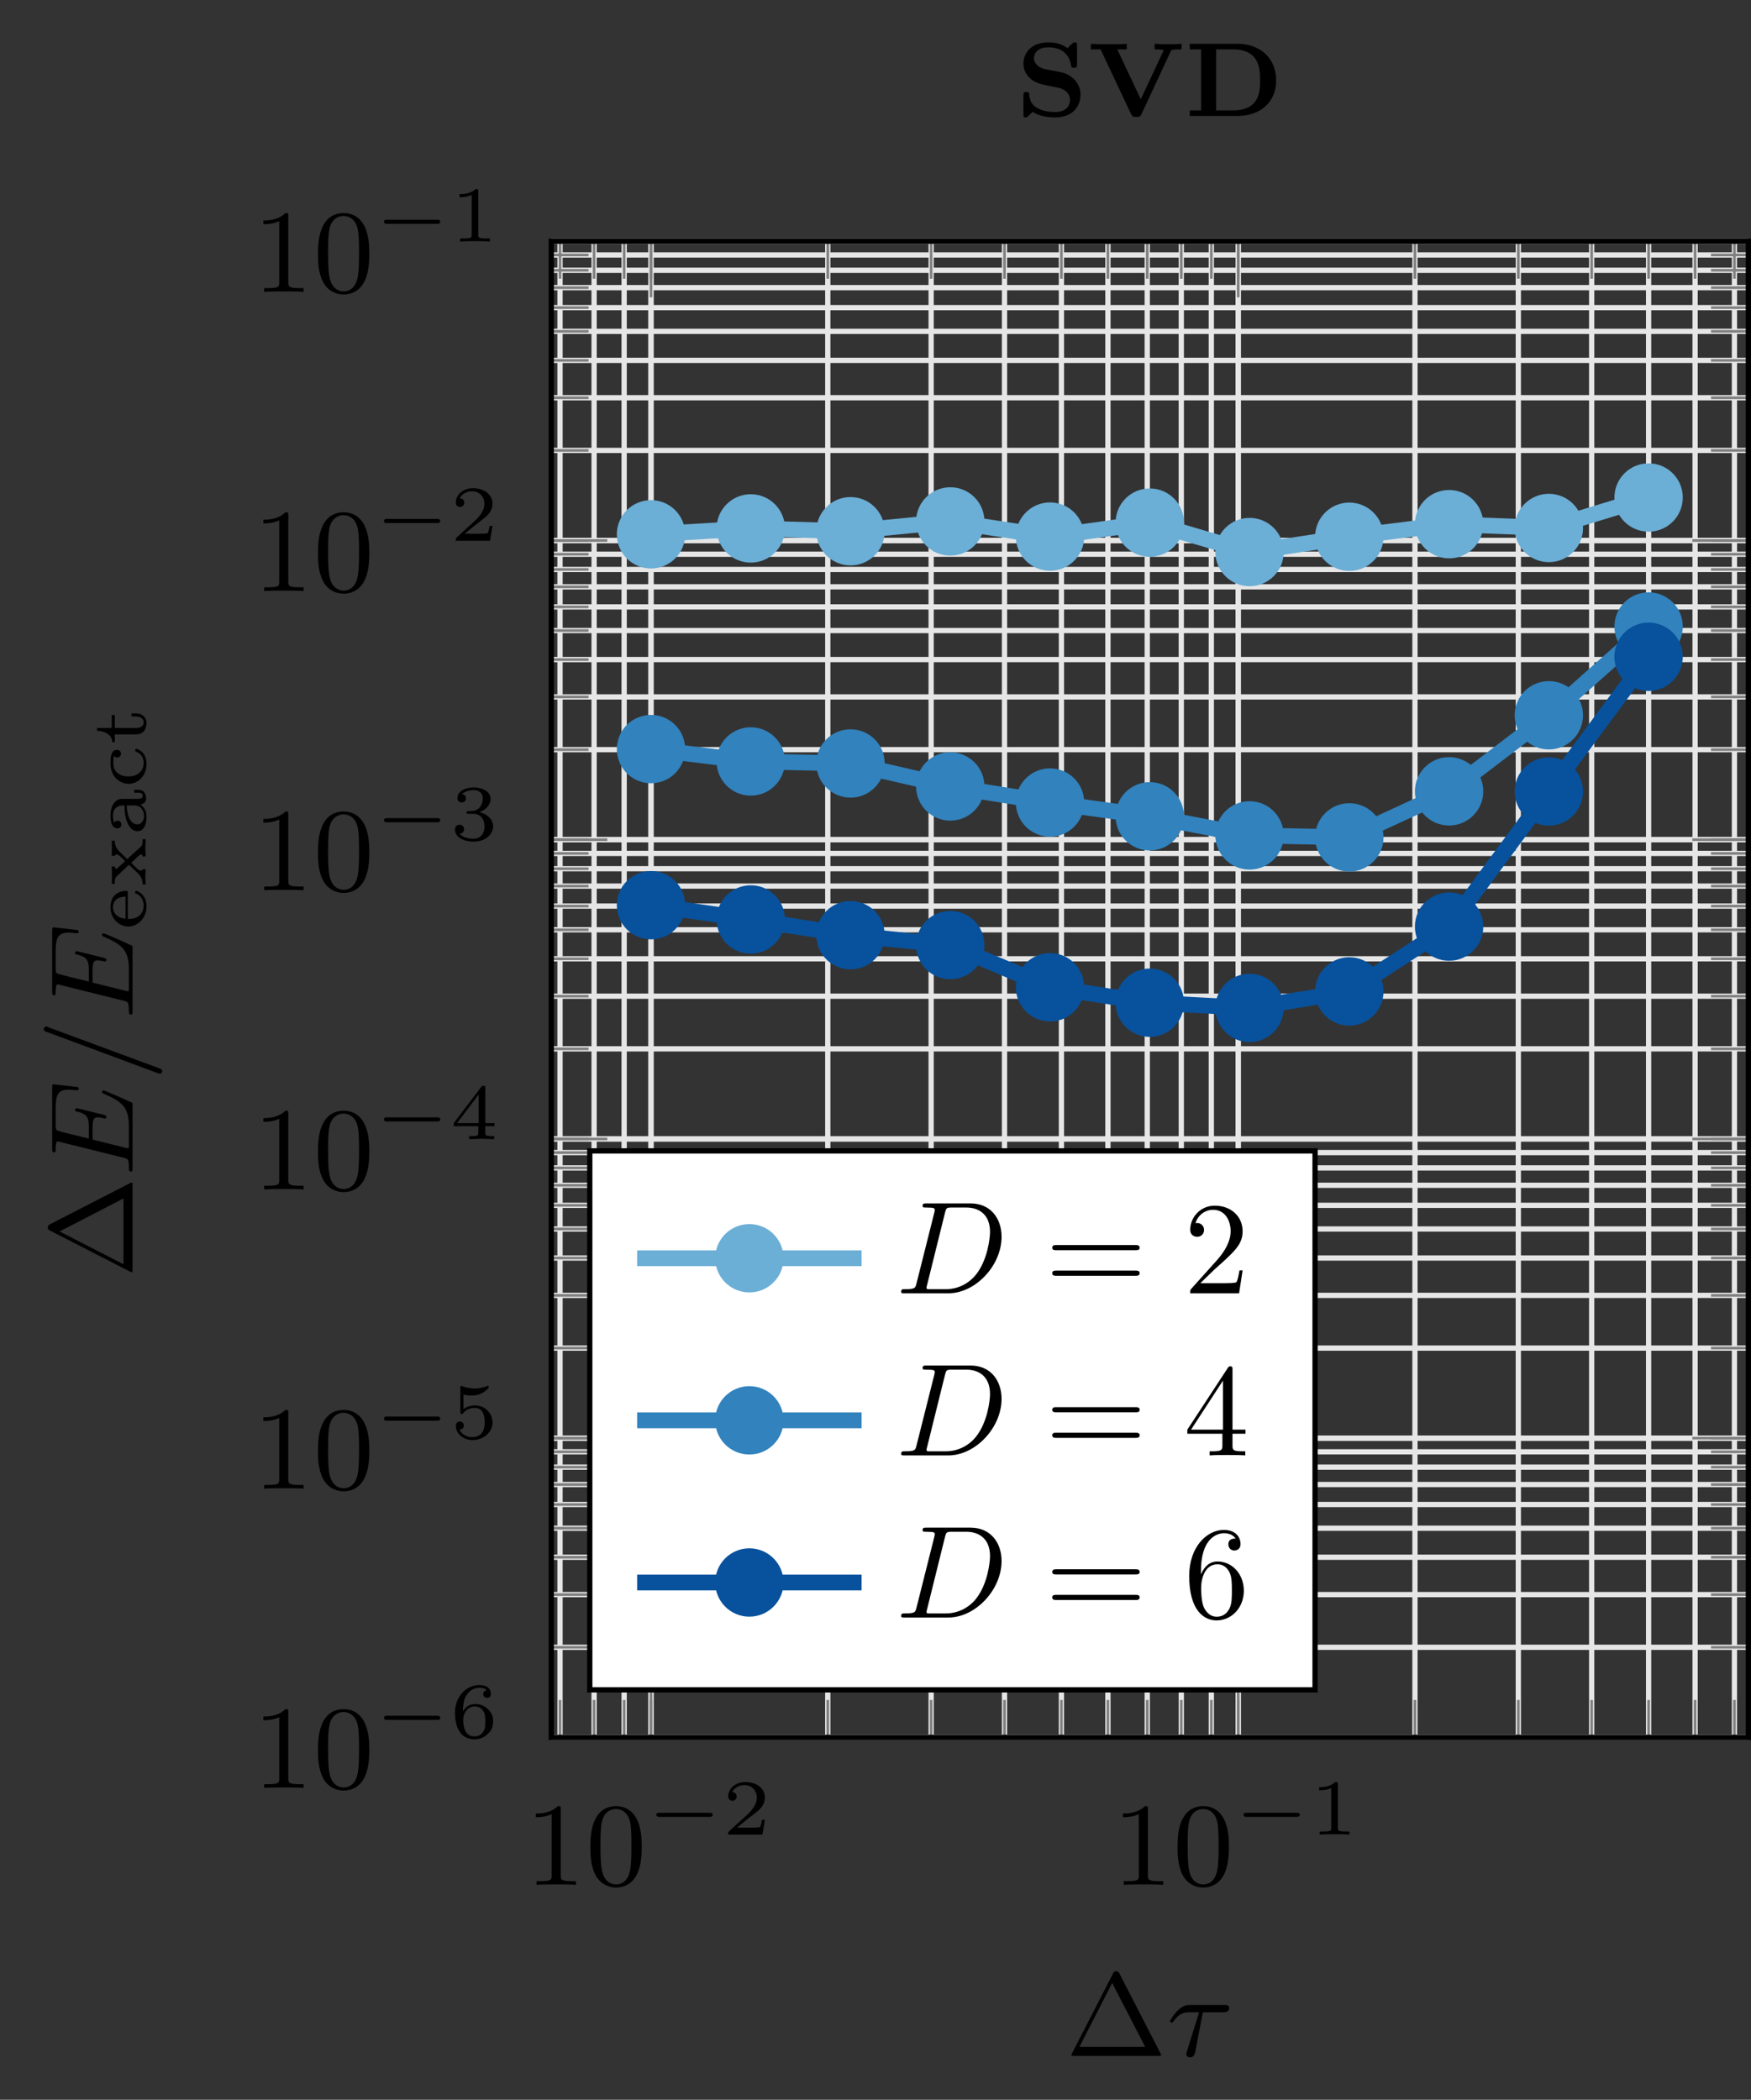 <?xml version="1.0" encoding="UTF-8"?>
<svg xmlns="http://www.w3.org/2000/svg" xmlns:xlink="http://www.w3.org/1999/xlink" width="132.677pt" height="159.142pt" viewBox="0 0 132.677 159.142" version="1.1">
<rect x="0" y="0" width="132.677" height="159.142" fill="#333333" stroke="none"/>
<defs>
<g>
<symbol overflow="visible" id="glyph0-0">
<path style="stroke:none;" d=""/>
</symbol>
<symbol overflow="visible" id="glyph0-1">
<path style="stroke:none;" d="M 2.719 -5.734 C 2.719 -5.953 2.719 -5.969 2.5 -5.969 C 1.938 -5.406 1.109 -5.406 0.828 -5.406 L 0.828 -5.125 C 1 -5.125 1.547 -5.125 2.031 -5.359 L 2.031 -0.719 C 2.031 -0.391 2.016 -0.281 1.172 -0.281 L 0.891 -0.281 L 0.891 0 C 1.203 -0.031 2.016 -0.031 2.375 -0.031 C 2.75 -0.031 3.547 -0.031 3.875 0 L 3.875 -0.281 L 3.594 -0.281 C 2.75 -0.281 2.719 -0.391 2.719 -0.719 Z M 2.719 -5.734 "/>
</symbol>
<symbol overflow="visible" id="glyph0-2">
<path style="stroke:none;" d="M 4.25 -2.875 C 4.25 -3.469 4.219 -4.25 3.906 -4.922 C 3.5 -5.766 2.828 -5.969 2.312 -5.969 C 1.766 -5.969 1.078 -5.766 0.688 -4.891 C 0.406 -4.281 0.359 -3.547 0.359 -2.875 C 0.359 -2.281 0.375 -1.422 0.766 -0.703 C 1.188 0.047 1.891 0.203 2.297 0.203 C 2.875 0.203 3.547 -0.047 3.922 -0.875 C 4.188 -1.484 4.25 -2.156 4.25 -2.875 Z M 2.312 -0.031 C 2.031 -0.031 1.391 -0.156 1.219 -1.172 C 1.125 -1.688 1.125 -2.469 1.125 -2.984 C 1.125 -3.594 1.125 -4.297 1.234 -4.797 C 1.422 -5.594 1.984 -5.75 2.297 -5.75 C 2.641 -5.75 3.203 -5.562 3.375 -4.734 C 3.469 -4.25 3.469 -3.547 3.469 -2.984 C 3.469 -2.422 3.469 -1.672 3.375 -1.141 C 3.188 -0.109 2.531 -0.031 2.312 -0.031 Z M 2.312 -0.031 "/>
</symbol>
<symbol overflow="visible" id="glyph0-3">
<path style="stroke:none;" d="M 4.094 -6.219 C 4.016 -6.375 3.969 -6.422 3.828 -6.422 C 3.703 -6.422 3.656 -6.375 3.594 -6.25 L 0.5 -0.219 C 0.453 -0.141 0.438 -0.094 0.438 -0.078 C 0.438 0 0.5 0 0.641 0 L 7.016 0 C 7.172 0 7.234 0 7.234 -0.078 C 7.234 -0.094 7.234 -0.109 7.188 -0.203 Z M 3.531 -5.531 L 6.031 -0.688 L 1.047 -0.688 Z M 3.531 -5.531 "/>
</symbol>
<symbol overflow="visible" id="glyph1-0">
<path style="stroke:none;" d=""/>
</symbol>
<symbol overflow="visible" id="glyph1-1">
<path style="stroke:none;" d="M 4.766 -1.344 C 4.859 -1.344 5.016 -1.344 5.016 -1.5 C 5.016 -1.656 4.859 -1.656 4.766 -1.656 L 1 -1.656 C 0.891 -1.656 0.75 -1.656 0.75 -1.5 C 0.75 -1.344 0.891 -1.344 1 -1.344 Z M 4.766 -1.344 "/>
</symbol>
<symbol overflow="visible" id="glyph2-0">
<path style="stroke:none;" d=""/>
</symbol>
<symbol overflow="visible" id="glyph2-1">
<path style="stroke:none;" d="M 3.219 -1.125 L 3 -1.125 C 2.984 -1.031 2.922 -0.641 2.844 -0.578 C 2.797 -0.531 2.312 -0.531 2.219 -0.531 L 1.109 -0.531 L 1.875 -1.156 C 2.078 -1.328 2.609 -1.703 2.797 -1.891 C 2.969 -2.062 3.219 -2.375 3.219 -2.797 C 3.219 -3.547 2.547 -3.984 1.734 -3.984 C 0.969 -3.984 0.438 -3.469 0.438 -2.906 C 0.438 -2.609 0.688 -2.562 0.75 -2.562 C 0.906 -2.562 1.078 -2.672 1.078 -2.891 C 1.078 -3.016 1 -3.219 0.734 -3.219 C 0.875 -3.516 1.234 -3.75 1.656 -3.75 C 2.281 -3.75 2.609 -3.281 2.609 -2.797 C 2.609 -2.375 2.328 -1.938 1.922 -1.547 L 0.5 -0.25 C 0.438 -0.188 0.438 -0.188 0.438 0 L 3.031 0 Z M 3.219 -1.125 "/>
</symbol>
<symbol overflow="visible" id="glyph2-2">
<path style="stroke:none;" d="M 2.141 -3.797 C 2.141 -3.984 2.125 -3.984 1.938 -3.984 C 1.547 -3.594 0.938 -3.594 0.719 -3.594 L 0.719 -3.359 C 0.875 -3.359 1.281 -3.359 1.641 -3.531 L 1.641 -0.516 C 1.641 -0.312 1.641 -0.234 1.016 -0.234 L 0.766 -0.234 L 0.766 0 C 1.094 -0.031 1.562 -0.031 1.891 -0.031 C 2.219 -0.031 2.688 -0.031 3.016 0 L 3.016 -0.234 L 2.766 -0.234 C 2.141 -0.234 2.141 -0.312 2.141 -0.516 Z M 2.141 -3.797 "/>
</symbol>
<symbol overflow="visible" id="glyph2-3">
<path style="stroke:none;" d="M 0.969 -1.984 C 0.984 -2.281 1 -2.781 1.203 -3.141 C 1.469 -3.609 1.859 -3.781 2.219 -3.781 C 2.359 -3.781 2.641 -3.766 2.781 -3.594 C 2.562 -3.547 2.516 -3.406 2.516 -3.297 C 2.516 -3.141 2.625 -3.016 2.812 -3.016 C 2.984 -3.016 3.094 -3.125 3.094 -3.312 C 3.094 -3.688 2.828 -3.984 2.219 -3.984 C 1.281 -3.984 0.375 -3.172 0.375 -1.891 C 0.375 -0.438 1.047 0.125 1.844 0.125 C 2.078 0.125 2.484 0.094 2.844 -0.266 C 3.047 -0.453 3.266 -0.688 3.266 -1.219 C 3.266 -1.422 3.25 -1.812 2.891 -2.141 C 2.672 -2.344 2.406 -2.547 1.906 -2.547 C 1.484 -2.547 1.172 -2.328 0.969 -1.984 Z M 1.844 -0.094 C 1 -0.094 1 -1.125 1 -1.359 C 1 -1.859 1.328 -2.359 1.875 -2.359 C 2.188 -2.359 2.359 -2.234 2.5 -2.047 C 2.672 -1.812 2.672 -1.531 2.672 -1.219 C 2.672 -0.812 2.656 -0.609 2.453 -0.359 C 2.312 -0.188 2.125 -0.094 1.844 -0.094 Z M 1.844 -0.094 "/>
</symbol>
<symbol overflow="visible" id="glyph2-4">
<path style="stroke:none;" d="M 1.016 -3.328 C 1.219 -3.266 1.422 -3.25 1.625 -3.25 C 1.766 -3.25 2.094 -3.25 2.469 -3.453 C 2.578 -3.516 2.938 -3.766 2.938 -3.891 C 2.938 -3.969 2.891 -3.984 2.859 -3.984 C 2.844 -3.984 2.844 -3.984 2.766 -3.953 C 2.562 -3.875 2.25 -3.781 1.859 -3.781 C 1.562 -3.781 1.25 -3.844 0.969 -3.938 C 0.922 -3.969 0.891 -3.984 0.875 -3.984 C 0.781 -3.984 0.781 -3.906 0.781 -3.812 L 0.781 -2.016 C 0.781 -1.922 0.781 -1.844 0.891 -1.844 C 0.953 -1.844 0.969 -1.875 1 -1.922 C 1.156 -2.109 1.422 -2.312 1.891 -2.312 C 2.625 -2.312 2.625 -1.422 2.625 -1.234 C 2.625 -1 2.609 -0.656 2.406 -0.406 C 2.219 -0.188 1.938 -0.094 1.688 -0.094 C 1.281 -0.094 0.859 -0.312 0.719 -0.672 C 1.016 -0.672 1.047 -0.906 1.047 -0.969 C 1.047 -1.141 0.922 -1.281 0.734 -1.281 C 0.688 -1.281 0.438 -1.25 0.438 -0.953 C 0.438 -0.406 0.953 0.125 1.703 0.125 C 2.531 0.125 3.219 -0.453 3.219 -1.203 C 3.219 -1.891 2.672 -2.5 1.891 -2.5 C 1.516 -2.5 1.203 -2.375 1.016 -2.219 Z M 1.016 -3.328 "/>
</symbol>
<symbol overflow="visible" id="glyph2-5">
<path style="stroke:none;" d="M 3.375 -0.984 L 3.375 -1.219 L 2.672 -1.219 L 2.672 -3.859 C 2.672 -4 2.672 -4.047 2.531 -4.047 C 2.422 -4.047 2.406 -4.016 2.359 -3.953 L 0.281 -1.219 L 0.281 -0.984 L 2.141 -0.984 L 2.141 -0.5 C 2.141 -0.312 2.141 -0.234 1.641 -0.234 L 1.453 -0.234 L 1.453 0 C 1.578 0 2.141 -0.031 2.406 -0.031 C 2.672 -0.031 3.234 0 3.344 0 L 3.344 -0.234 L 3.172 -0.234 C 2.672 -0.234 2.672 -0.312 2.672 -0.5 L 2.672 -0.984 Z M 2.172 -3.391 L 2.172 -1.219 L 0.531 -1.219 Z M 2.172 -3.391 "/>
</symbol>
<symbol overflow="visible" id="glyph2-6">
<path style="stroke:none;" d="M 1.766 -1.984 C 2.266 -1.984 2.609 -1.641 2.609 -1.031 C 2.609 -0.375 2.219 -0.094 1.781 -0.094 C 1.609 -0.094 1 -0.125 0.734 -0.469 C 0.969 -0.5 1.062 -0.656 1.062 -0.812 C 1.062 -1.016 0.922 -1.156 0.719 -1.156 C 0.562 -1.156 0.375 -1.047 0.375 -0.797 C 0.375 -0.203 1.031 0.125 1.797 0.125 C 2.688 0.125 3.266 -0.438 3.266 -1.031 C 3.266 -1.469 2.938 -1.938 2.219 -2.109 C 2.703 -2.266 3.078 -2.656 3.078 -3.141 C 3.078 -3.625 2.516 -3.984 1.797 -3.984 C 1.094 -3.984 0.562 -3.656 0.562 -3.172 C 0.562 -2.906 0.766 -2.844 0.891 -2.844 C 1.047 -2.844 1.203 -2.938 1.203 -3.156 C 1.203 -3.344 1.078 -3.453 0.906 -3.469 C 1.188 -3.781 1.734 -3.781 1.797 -3.781 C 2.094 -3.781 2.484 -3.641 2.484 -3.141 C 2.484 -2.812 2.297 -2.234 1.688 -2.203 C 1.578 -2.203 1.422 -2.188 1.375 -2.188 C 1.312 -2.172 1.25 -2.172 1.25 -2.078 C 1.25 -1.984 1.312 -1.984 1.406 -1.984 Z M 1.766 -1.984 "/>
</symbol>
<symbol overflow="visible" id="glyph3-0">
<path style="stroke:none;" d=""/>
</symbol>
<symbol overflow="visible" id="glyph3-1">
<path style="stroke:none;" d="M 2.719 -3.312 L 4.266 -3.312 C 4.391 -3.312 4.719 -3.312 4.719 -3.625 C 4.719 -3.859 4.516 -3.859 4.344 -3.859 L 1.766 -3.859 C 1.547 -3.859 1.234 -3.859 0.812 -3.438 C 0.562 -3.203 0.234 -2.703 0.234 -2.641 C 0.234 -2.531 0.344 -2.531 0.375 -2.531 C 0.438 -2.531 0.453 -2.562 0.516 -2.641 C 0.953 -3.312 1.5 -3.312 1.672 -3.312 L 2.438 -3.312 L 1.516 -0.344 C 1.469 -0.203 1.469 -0.188 1.469 -0.141 C 1.469 -0.016 1.547 0.109 1.75 0.109 C 2.016 0.109 2.094 -0.109 2.141 -0.281 Z M 2.719 -3.312 "/>
</symbol>
<symbol overflow="visible" id="glyph4-0">
<path style="stroke:none;" d=""/>
</symbol>
<symbol overflow="visible" id="glyph4-1">
<path style="stroke:none;" d="M -6.219 -4.094 C -6.375 -4.016 -6.422 -3.969 -6.422 -3.828 C -6.422 -3.703 -6.375 -3.656 -6.25 -3.594 L -0.219 -0.5 C -0.141 -0.453 -0.094 -0.438 -0.078 -0.438 C 0 -0.438 0 -0.5 0 -0.641 L 0 -7.016 C 0 -7.172 0 -7.234 -0.078 -7.234 C -0.094 -7.234 -0.109 -7.234 -0.203 -7.188 Z M -5.531 -3.531 L -0.688 -6.031 L -0.688 -1.047 Z M -5.531 -3.531 "/>
</symbol>
<symbol overflow="visible" id="glyph5-0">
<path style="stroke:none;" d=""/>
</symbol>
<symbol overflow="visible" id="glyph5-1">
<path style="stroke:none;" d="M -3.031 -2.812 L -3.031 -3.734 C -3.031 -4.375 -2.922 -4.5 -2.625 -4.5 C -2.562 -4.5 -2.375 -4.469 -2.219 -4.438 C -2.172 -4.422 -2.125 -4.406 -2.094 -4.406 C -2.094 -4.406 -1.984 -4.406 -1.984 -4.531 C -1.984 -4.641 -2.047 -4.641 -2.172 -4.688 L -4.062 -5.156 C -4.188 -5.188 -4.203 -5.188 -4.25 -5.188 C -4.312 -5.188 -4.359 -5.141 -4.359 -5.062 C -4.359 -4.969 -4.312 -4.953 -4.141 -4.922 C -3.422 -4.734 -3.312 -4.453 -3.312 -3.734 L -3.312 -2.891 C -3.859 -3.016 -5.562 -3.438 -5.672 -3.484 C -5.797 -3.547 -5.828 -3.609 -5.828 -3.906 L -5.828 -5.219 C -5.828 -6.344 -5.547 -6.594 -4.828 -6.594 C -4.547 -6.594 -4.281 -6.547 -4.219 -6.547 C -4.141 -6.547 -4.078 -6.594 -4.078 -6.672 C -4.078 -6.781 -4.141 -6.797 -4.312 -6.812 L -5.969 -7 C -6.094 -7 -6.094 -6.906 -6.094 -6.734 L -6.094 -2.109 C -6.094 -1.953 -6.094 -1.844 -5.938 -1.844 C -5.828 -1.844 -5.828 -1.938 -5.828 -2.125 C -5.828 -2.156 -5.828 -2.328 -5.797 -2.469 C -5.781 -2.656 -5.734 -2.672 -5.656 -2.672 C -5.625 -2.672 -5.609 -2.672 -5.453 -2.625 L -0.688 -1.438 C -0.359 -1.359 -0.281 -1.344 -0.281 -0.656 C -0.281 -0.5 -0.281 -0.391 -0.109 -0.391 C 0 -0.391 0 -0.484 0 -0.641 L 0 -5.375 C 0 -5.547 0 -5.562 -0.031 -5.594 C -0.047 -5.609 -0.047 -5.625 -0.172 -5.672 C -0.406 -5.781 -2.109 -6.547 -2.203 -6.547 C -2.266 -6.547 -2.312 -6.5 -2.312 -6.422 C -2.312 -6.344 -2.312 -6.344 -2.094 -6.25 C -0.844 -5.688 -0.281 -5.312 -0.281 -3.828 L -0.281 -2.453 C -0.281 -2.328 -0.281 -2.312 -0.281 -2.281 C -0.297 -2.188 -0.312 -2.156 -0.375 -2.156 C -0.391 -2.156 -0.406 -2.156 -0.578 -2.203 Z M -3.031 -2.812 "/>
</symbol>
<symbol overflow="visible" id="glyph5-2">
<path style="stroke:none;" d="M -6.375 -4.031 C -6.5 -4.094 -6.516 -4.094 -6.531 -4.094 C -6.641 -4.094 -6.734 -4 -6.734 -3.906 C -6.734 -3.781 -6.656 -3.734 -6.641 -3.734 L 1.891 -0.562 C 2.016 -0.516 2.031 -0.516 2.047 -0.516 C 2.156 -0.516 2.25 -0.594 2.25 -0.703 C 2.25 -0.797 2.203 -0.859 2.031 -0.922 Z M -6.375 -4.031 "/>
</symbol>
<symbol overflow="visible" id="glyph6-0">
<path style="stroke:none;" d=""/>
</symbol>
<symbol overflow="visible" id="glyph6-1">
<path style="stroke:none;" d="M -1.359 -2.812 C -1.359 -2.938 -1.359 -2.984 -1.5 -2.984 C -1.953 -2.984 -2.672 -2.734 -2.672 -1.734 C -2.672 -0.891 -2.031 -0.281 -1.312 -0.281 C -0.562 -0.281 0.062 -0.969 0.062 -1.812 C 0.062 -2.688 -0.594 -2.984 -0.719 -2.984 C -0.75 -2.984 -0.812 -2.969 -0.812 -2.875 C -0.812 -2.797 -0.781 -2.781 -0.703 -2.766 C -0.266 -2.578 -0.156 -2.125 -0.156 -1.859 C -0.156 -1.531 -0.297 -1.25 -0.516 -1.078 C -0.797 -0.859 -1.188 -0.859 -1.359 -0.859 Z M -1.531 -0.875 C -2.328 -0.938 -2.484 -1.484 -2.484 -1.734 C -2.484 -2.5 -1.703 -2.547 -1.531 -2.547 Z M -1.531 -0.875 "/>
</symbol>
<symbol overflow="visible" id="glyph6-2">
<path style="stroke:none;" d="M -1.406 -2.125 L -2.016 -2.719 C -2.328 -3.031 -2.344 -3.359 -2.344 -3.516 L -2.578 -3.516 C -2.578 -3.438 -2.562 -3.172 -2.562 -2.984 C -2.562 -2.766 -2.578 -2.406 -2.578 -2.375 L -2.344 -2.375 C -2.328 -2.438 -2.281 -2.484 -2.219 -2.484 C -2.109 -2.484 -2.062 -2.438 -1.859 -2.266 L -1.562 -1.969 L -2.125 -1.453 C -2.172 -1.406 -2.188 -1.391 -2.219 -1.391 C -2.312 -1.391 -2.344 -1.484 -2.344 -1.562 L -2.578 -1.562 C -2.562 -1.406 -2.562 -1 -2.562 -0.859 C -2.562 -0.734 -2.562 -0.375 -2.578 -0.25 L -2.344 -0.25 C -2.344 -0.594 -2.328 -0.703 -2.172 -0.844 L -1.328 -1.641 C -1.281 -1.672 -1.281 -1.688 -1.266 -1.688 C -1.25 -1.688 -0.688 -1.141 -0.625 -1.078 C -0.469 -0.922 -0.234 -0.703 -0.234 -0.203 L 0 -0.203 C 0 -0.281 -0.031 -0.547 -0.031 -0.734 C -0.031 -0.828 -0.016 -1.234 0 -1.359 L -0.234 -1.359 C -0.234 -1.281 -0.281 -1.25 -0.359 -1.25 C -0.469 -1.25 -0.547 -1.312 -0.578 -1.344 C -0.766 -1.5 -0.938 -1.672 -1.094 -1.844 L -0.531 -2.375 C -0.391 -2.484 -0.391 -2.484 -0.359 -2.484 C -0.297 -2.484 -0.234 -2.438 -0.234 -2.328 L 0 -2.328 C -0.016 -2.531 -0.031 -2.984 -0.031 -3.031 C -0.031 -3.25 0 -3.562 0 -3.641 L -0.234 -3.641 C -0.234 -3.344 -0.234 -3.188 -0.406 -3.031 Z M -1.406 -2.125 "/>
</symbol>
<symbol overflow="visible" id="glyph6-3">
<path style="stroke:none;" d="M -1.781 -2.844 C -2.344 -2.844 -2.672 -2.281 -2.672 -1.609 C -2.672 -1.312 -2.641 -0.609 -2.141 -0.609 C -1.969 -0.609 -1.844 -0.719 -1.844 -0.906 C -1.844 -1.078 -1.969 -1.188 -2.125 -1.188 C -2.234 -1.188 -2.344 -1.141 -2.391 -1.031 C -2.484 -1.234 -2.484 -1.531 -2.484 -1.594 C -2.484 -2.016 -2.219 -2.344 -1.766 -2.344 L -1.609 -2.344 C -1.609 -2.078 -1.594 -1.594 -1.438 -1.156 C -1.297 -0.766 -1.031 -0.391 -0.625 -0.391 C -0.094 -0.391 0.062 -1.016 0.062 -1.484 C 0.062 -1.984 -0.188 -2.281 -0.422 -2.422 C -0.109 -2.453 0.031 -2.656 0.031 -2.859 C 0.031 -2.891 0.031 -3.531 -0.531 -3.531 L -0.875 -3.531 L -0.875 -3.312 L -0.547 -3.312 C -0.484 -3.312 -0.219 -3.312 -0.219 -3.078 C -0.219 -2.844 -0.484 -2.844 -0.547 -2.844 Z M -0.844 -2.344 C -0.234 -2.344 -0.125 -1.734 -0.125 -1.531 C -0.125 -1.219 -0.328 -0.906 -0.625 -0.906 C -0.969 -0.906 -1.406 -1.234 -1.438 -2.344 Z M -0.844 -2.344 "/>
</symbol>
<symbol overflow="visible" id="glyph6-4">
<path style="stroke:none;" d="M -2.406 -2.453 C -2.375 -2.391 -2.297 -2.328 -2.172 -2.328 C -2.016 -2.328 -1.875 -2.438 -1.875 -2.609 C -1.875 -2.797 -2.016 -2.906 -2.172 -2.906 C -2.656 -2.906 -2.672 -2.281 -2.672 -1.891 C -2.672 -0.797 -1.875 -0.328 -1.297 -0.328 C -0.547 -0.328 0.062 -0.984 0.062 -1.828 C 0.062 -2.781 -0.656 -2.984 -0.719 -2.984 C -0.797 -2.984 -0.797 -2.891 -0.797 -2.875 C -0.797 -2.797 -0.766 -2.781 -0.719 -2.766 C -0.625 -2.719 -0.453 -2.656 -0.312 -2.453 C -0.219 -2.328 -0.156 -2.125 -0.156 -1.891 C -0.156 -1.438 -0.484 -0.891 -1.297 -0.891 C -1.562 -0.891 -1.891 -0.938 -2.141 -1.156 C -2.453 -1.422 -2.453 -1.734 -2.453 -1.922 C -2.453 -2.094 -2.453 -2.297 -2.406 -2.453 Z M -2.406 -2.453 "/>
</symbol>
<symbol overflow="visible" id="glyph6-5">
<path style="stroke:none;" d="M -2.344 -1.297 L -2.344 -2.281 L -2.578 -2.281 L -2.578 -1.297 L -3.688 -1.297 L -3.688 -1.078 C -3.141 -1.078 -2.562 -0.812 -2.531 -0.219 L -2.344 -0.219 L -2.344 -0.812 L -0.75 -0.812 C -0.125 -0.812 0.062 -1.281 0.062 -1.688 C 0.062 -2.094 -0.266 -2.406 -0.75 -2.406 L -1.078 -2.406 L -1.078 -2.172 L -0.766 -2.172 C -0.344 -2.172 -0.156 -1.953 -0.156 -1.734 C -0.156 -1.297 -0.641 -1.297 -0.75 -1.297 Z M -2.344 -1.297 "/>
</symbol>
<symbol overflow="visible" id="glyph7-0">
<path style="stroke:none;" d=""/>
</symbol>
<symbol overflow="visible" id="glyph7-1">
<path style="stroke:none;" d="M 2.188 -3.547 C 1.625 -3.672 1.344 -4.031 1.344 -4.375 C 1.344 -4.719 1.594 -5.203 2.453 -5.203 C 2.625 -5.203 3.156 -5.188 3.578 -4.875 C 4.031 -4.531 4.125 -4.031 4.156 -3.844 C 4.172 -3.688 4.188 -3.656 4.375 -3.656 C 4.594 -3.656 4.609 -3.703 4.609 -3.891 L 4.609 -5.328 C 4.609 -5.484 4.609 -5.578 4.438 -5.578 C 4.328 -5.578 4.328 -5.562 4.141 -5.391 L 3.891 -5.141 C 3.531 -5.406 3.078 -5.578 2.453 -5.578 C 1.094 -5.578 0.547 -4.734 0.547 -3.969 C 0.547 -3.625 0.656 -3.297 0.922 -2.984 C 1.344 -2.516 1.844 -2.422 2.188 -2.344 L 3.172 -2.141 C 3.859 -2 4.078 -1.562 4.078 -1.219 C 4.078 -0.969 3.953 -0.297 2.938 -0.297 C 2.562 -0.297 1.969 -0.359 1.531 -0.641 C 1.031 -0.953 1 -1.438 0.984 -1.688 C 0.984 -1.812 0.859 -1.812 0.766 -1.812 C 0.547 -1.812 0.547 -1.75 0.547 -1.562 L 0.547 -0.141 C 0.547 0.016 0.547 0.109 0.719 0.109 C 0.812 0.109 0.828 0.109 1 -0.078 L 1.25 -0.312 C 1.797 0.062 2.531 0.109 2.953 0.109 C 4.375 0.109 4.875 -0.828 4.875 -1.609 C 4.875 -2.484 4.203 -3.141 3.406 -3.312 Z M 2.188 -3.547 "/>
</symbol>
<symbol overflow="visible" id="glyph7-2">
<path style="stroke:none;" d="M 6.281 -4.891 C 6.328 -5 6.359 -5.047 6.938 -5.047 L 7.109 -5.047 L 7.109 -5.469 C 6.797 -5.438 6.359 -5.438 6.141 -5.438 C 5.703 -5.438 5.688 -5.438 5.062 -5.469 L 5.062 -5.047 C 5.266 -5.047 5.531 -5.047 5.75 -4.984 C 5.75 -4.969 5.703 -4.891 5.703 -4.875 L 4.016 -1.266 L 2.234 -5.047 L 2.953 -5.047 L 2.953 -5.469 C 2.656 -5.438 1.875 -5.438 1.547 -5.438 C 0.938 -5.438 0.828 -5.438 0.234 -5.469 L 0.234 -5.047 L 0.969 -5.047 L 3.281 -0.141 C 3.375 0.078 3.5 0.078 3.672 0.078 C 3.844 0.078 3.953 0.078 4.062 -0.125 Z M 6.281 -4.891 "/>
</symbol>
<symbol overflow="visible" id="glyph7-3">
<path style="stroke:none;" d="M 1.234 -5.047 L 1.234 -0.422 L 0.375 -0.422 L 0.375 0 L 4 0 C 5.688 0 6.922 -1.016 6.922 -2.688 C 6.922 -4.422 5.672 -5.469 3.984 -5.469 L 0.375 -5.469 L 0.375 -5.047 Z M 2.375 -0.422 L 2.375 -5.047 L 3.656 -5.047 C 5.703 -5.047 5.703 -3.469 5.703 -2.703 C 5.703 -1.922 5.703 -0.422 3.656 -0.422 Z M 2.375 -0.422 "/>
</symbol>
<symbol overflow="visible" id="glyph8-0">
<path style="stroke:none;" d=""/>
</symbol>
<symbol overflow="visible" id="glyph8-1">
<path style="stroke:none;" d="M 1.578 -0.781 C 1.484 -0.391 1.469 -0.312 0.672 -0.312 C 0.516 -0.312 0.406 -0.312 0.406 -0.125 C 0.406 0 0.484 0 0.672 0 L 3.984 0 C 6.047 0 8.016 -2.109 8.016 -4.281 C 8.016 -5.688 7.172 -6.812 5.672 -6.812 L 2.328 -6.812 C 2.141 -6.812 2.031 -6.812 2.031 -6.625 C 2.031 -6.5 2.109 -6.5 2.312 -6.5 C 2.438 -6.5 2.625 -6.484 2.734 -6.484 C 2.906 -6.453 2.953 -6.438 2.953 -6.312 C 2.953 -6.281 2.953 -6.25 2.922 -6.125 Z M 3.734 -6.125 C 3.828 -6.469 3.844 -6.5 4.281 -6.5 L 5.344 -6.5 C 6.312 -6.5 7.141 -5.969 7.141 -4.656 C 7.141 -4.172 6.953 -2.531 6.094 -1.438 C 5.812 -1.062 5.031 -0.312 3.797 -0.312 L 2.672 -0.312 C 2.531 -0.312 2.516 -0.312 2.453 -0.312 C 2.359 -0.328 2.328 -0.344 2.328 -0.422 C 2.328 -0.453 2.328 -0.469 2.375 -0.641 Z M 3.734 -6.125 "/>
</symbol>
<symbol overflow="visible" id="glyph9-0">
<path style="stroke:none;" d=""/>
</symbol>
<symbol overflow="visible" id="glyph9-1">
<path style="stroke:none;" d="M 6.844 -3.266 C 7 -3.266 7.188 -3.266 7.188 -3.453 C 7.188 -3.656 7 -3.656 6.859 -3.656 L 0.891 -3.656 C 0.75 -3.656 0.562 -3.656 0.562 -3.453 C 0.562 -3.266 0.75 -3.266 0.891 -3.266 Z M 6.859 -1.328 C 7 -1.328 7.188 -1.328 7.188 -1.531 C 7.188 -1.719 7 -1.719 6.844 -1.719 L 0.891 -1.719 C 0.75 -1.719 0.562 -1.719 0.562 -1.531 C 0.562 -1.328 0.75 -1.328 0.891 -1.328 Z M 6.859 -1.328 "/>
</symbol>
<symbol overflow="visible" id="glyph9-2">
<path style="stroke:none;" d="M 1.266 -0.766 L 2.328 -1.797 C 3.875 -3.172 4.469 -3.703 4.469 -4.703 C 4.469 -5.844 3.578 -6.641 2.359 -6.641 C 1.234 -6.641 0.5 -5.719 0.5 -4.828 C 0.5 -4.281 1 -4.281 1.031 -4.281 C 1.203 -4.281 1.547 -4.391 1.547 -4.812 C 1.547 -5.062 1.359 -5.328 1.016 -5.328 C 0.938 -5.328 0.922 -5.328 0.891 -5.312 C 1.109 -5.969 1.656 -6.328 2.234 -6.328 C 3.141 -6.328 3.562 -5.516 3.562 -4.703 C 3.562 -3.906 3.078 -3.125 2.516 -2.5 L 0.609 -0.375 C 0.5 -0.266 0.5 -0.234 0.5 0 L 4.203 0 L 4.469 -1.734 L 4.234 -1.734 C 4.172 -1.438 4.109 -1 4 -0.844 C 3.938 -0.766 3.281 -0.766 3.062 -0.766 Z M 1.266 -0.766 "/>
</symbol>
<symbol overflow="visible" id="glyph9-3">
<path style="stroke:none;" d="M 2.938 -1.641 L 2.938 -0.781 C 2.938 -0.422 2.906 -0.312 2.172 -0.312 L 1.969 -0.312 L 1.969 0 C 2.375 -0.031 2.891 -0.031 3.312 -0.031 C 3.734 -0.031 4.25 -0.031 4.672 0 L 4.672 -0.312 L 4.453 -0.312 C 3.719 -0.312 3.703 -0.422 3.703 -0.781 L 3.703 -1.641 L 4.688 -1.641 L 4.688 -1.953 L 3.703 -1.953 L 3.703 -6.484 C 3.703 -6.688 3.703 -6.75 3.531 -6.75 C 3.453 -6.75 3.422 -6.75 3.344 -6.625 L 0.281 -1.953 L 0.281 -1.641 Z M 2.984 -1.953 L 0.562 -1.953 L 2.984 -5.672 Z M 2.984 -1.953 "/>
</symbol>
<symbol overflow="visible" id="glyph9-4">
<path style="stroke:none;" d="M 1.312 -3.266 L 1.312 -3.516 C 1.312 -6.031 2.547 -6.391 3.062 -6.391 C 3.297 -6.391 3.719 -6.328 3.938 -5.984 C 3.781 -5.984 3.391 -5.984 3.391 -5.547 C 3.391 -5.234 3.625 -5.078 3.844 -5.078 C 4 -5.078 4.312 -5.172 4.312 -5.562 C 4.312 -6.156 3.875 -6.641 3.047 -6.641 C 1.766 -6.641 0.422 -5.359 0.422 -3.156 C 0.422 -0.484 1.578 0.219 2.5 0.219 C 3.609 0.219 4.562 -0.719 4.562 -2.031 C 4.562 -3.297 3.672 -4.25 2.562 -4.25 C 1.891 -4.25 1.516 -3.75 1.312 -3.266 Z M 2.5 -0.062 C 1.875 -0.062 1.578 -0.656 1.516 -0.812 C 1.328 -1.281 1.328 -2.078 1.328 -2.25 C 1.328 -3.031 1.656 -4.031 2.547 -4.031 C 2.719 -4.031 3.172 -4.031 3.484 -3.406 C 3.656 -3.047 3.656 -2.531 3.656 -2.047 C 3.656 -1.562 3.656 -1.062 3.484 -0.703 C 3.188 -0.109 2.734 -0.062 2.5 -0.062 Z M 2.5 -0.062 "/>
</symbol>
</g>
<clipPath id="clip1">
  <path d="M 41 19 L 132.676 19 L 132.676 132 L 41 132 Z M 41 19 "/>
</clipPath>
<clipPath id="clip2">
  <path d="M 41 18 L 132.676 18 L 132.676 132 L 41 132 Z M 41 18 "/>
</clipPath>
<clipPath id="clip3">
  <path d="M 41 19 L 132.676 19 L 132.676 132 L 41 132 Z M 41 19 "/>
</clipPath>
<clipPath id="clip4">
  <path d="M 41 18 L 132.676 18 L 132.676 132 L 41 132 Z M 41 18 "/>
</clipPath>
<clipPath id="clip5">
  <path d="M 41.77 20 L 132.477 20 L 132.477 59 L 41.77 59 Z M 41.77 20 "/>
</clipPath>
<clipPath id="clip6">
  <path d="M 41.77 30 L 132.477 30 L 132.477 81 L 41.77 81 Z M 41.77 30 "/>
</clipPath>
<clipPath id="clip7">
  <path d="M 41.77 32 L 132.477 32 L 132.477 94 L 41.77 94 Z M 41.77 32 "/>
</clipPath>
<clipPath id="clip8">
  <path d="M 106 18 L 132.676 18 L 132.676 57 L 106 57 Z M 106 18 "/>
</clipPath>
<clipPath id="clip9">
  <path d="M 98 21 L 132.676 21 L 132.676 59 L 98 59 Z M 98 21 "/>
</clipPath>
<clipPath id="clip10">
  <path d="M 106 28 L 132.676 28 L 132.676 67 L 106 67 Z M 106 28 "/>
</clipPath>
<clipPath id="clip11">
  <path d="M 98 35 L 132.676 35 L 132.676 74 L 98 74 Z M 98 35 "/>
</clipPath>
<clipPath id="clip12">
  <path d="M 106 30 L 132.676 30 L 132.676 69 L 106 69 Z M 106 30 "/>
</clipPath>
<clipPath id="clip13">
  <path d="M 98 41 L 132.676 41 L 132.676 79 L 98 79 Z M 98 41 "/>
</clipPath>
</defs>
<g id="surface1">
<path style="fill:none;stroke-width:0.399;stroke-linecap:butt;stroke-linejoin:miter;stroke:rgb(89.999%,89.999%,89.999%);stroke-opacity:1;stroke-miterlimit:10;" d="M -95.878 -136.067 L -95.878 -22.676 M -93.296 -136.067 L -93.296 -22.676 M -91.019 -136.067 L -91.019 -22.676 M -88.984 -136.067 L -88.984 -22.676 M -75.589 -136.067 L -75.589 -22.676 M -67.757 -136.067 L -67.757 -22.676 M -62.199 -136.067 L -62.199 -22.676 M -57.886 -136.067 L -57.886 -22.676 M -54.363 -136.067 L -54.363 -22.676 M -51.382 -136.067 L -51.382 -22.676 M -48.804 -136.067 L -48.804 -22.676 M -46.527 -136.067 L -46.527 -22.676 M -44.492 -136.067 L -44.492 -22.676 M -31.097 -136.067 L -31.097 -22.676 M -23.265 -136.067 L -23.265 -22.676 M -17.707 -136.067 L -17.707 -22.676 M -13.394 -136.067 L -13.394 -22.676 M -9.871 -136.067 L -9.871 -22.676 M -6.89 -136.067 L -6.89 -22.676 " transform="matrix(1,0,0,-1,138.312,-4.391)"/>
<path style="fill:none;stroke-width:0.399;stroke-linecap:butt;stroke-linejoin:miter;stroke:rgb(89.999%,89.999%,89.999%);stroke-opacity:1;stroke-miterlimit:10;" d="M -88.984 -136.067 L -88.984 -22.676 M -44.492 -136.067 L -44.492 -22.676 " transform="matrix(1,0,0,-1,138.312,-4.391)"/>
<g clip-path="url(#clip1)" clip-rule="nonzero">
<path style="fill:none;stroke-width:0.399;stroke-linecap:butt;stroke-linejoin:miter;stroke:rgb(89.999%,89.999%,89.999%);stroke-opacity:1;stroke-miterlimit:10;" d="M -96.542 -136.067 L -5.835 -136.067 M -96.542 -129.239 L -5.835 -129.239 M -96.542 -125.246 L -5.835 -125.246 M -96.542 -122.414 L -5.835 -122.414 M -96.542 -120.215 L -5.835 -120.215 M -96.542 -118.418 L -5.835 -118.418 M -96.542 -116.903 L -5.835 -116.903 M -96.542 -115.586 L -5.835 -115.586 M -96.542 -114.426 L -5.835 -114.426 M -96.542 -113.387 L -5.835 -113.387 M -96.542 -106.563 L -5.835 -106.563 M -96.542 -102.567 L -5.835 -102.567 M -96.542 -99.735 L -5.835 -99.735 M -96.542 -97.536 L -5.835 -97.536 M -96.542 -95.743 L -5.835 -95.743 M -96.542 -94.223 L -5.835 -94.223 M -96.542 -92.907 L -5.835 -92.907 M -96.542 -91.746 L -5.835 -91.746 M -96.542 -90.711 L -5.835 -90.711 M -96.542 -83.883 L -5.835 -83.883 M -96.542 -79.891 L -5.835 -79.891 M -96.542 -77.059 L -5.835 -77.059 M -96.542 -74.86 L -5.835 -74.86 M -96.542 -73.063 L -5.835 -73.063 M -96.542 -71.547 L -5.835 -71.547 M -96.542 -70.231 L -5.835 -70.231 M -96.542 -69.071 L -5.835 -69.071 M -96.542 -68.032 L -5.835 -68.032 M -96.542 -61.207 L -5.835 -61.207 M -96.542 -57.211 L -5.835 -57.211 M -96.542 -54.379 L -5.835 -54.379 M -96.542 -52.18 L -5.835 -52.18 M -96.542 -50.387 L -5.835 -50.387 M -96.542 -48.868 L -5.835 -48.868 M -96.542 -47.551 L -5.835 -47.551 M -96.542 -46.395 L -5.835 -46.395 M -96.542 -45.356 L -5.835 -45.356 M -96.542 -38.528 L -5.835 -38.528 M -96.542 -34.536 L -5.835 -34.536 M -96.542 -31.703 L -5.835 -31.703 M -96.542 -29.504 L -5.835 -29.504 M -96.542 -27.707 L -5.835 -27.707 M -96.542 -26.192 L -5.835 -26.192 M -96.542 -24.875 L -5.835 -24.875 M -96.542 -23.715 L -5.835 -23.715 " transform="matrix(1,0,0,-1,138.312,-4.391)"/>
</g>
<g clip-path="url(#clip2)" clip-rule="nonzero">
<path style="fill:none;stroke-width:0.399;stroke-linecap:butt;stroke-linejoin:miter;stroke:rgb(89.999%,89.999%,89.999%);stroke-opacity:1;stroke-miterlimit:10;" d="M -96.542 -136.067 L -5.835 -136.067 M -96.542 -113.387 L -5.835 -113.387 M -96.542 -90.711 L -5.835 -90.711 M -96.542 -68.032 L -5.835 -68.032 M -96.542 -45.356 L -5.835 -45.356 M -96.542 -22.676 L -5.835 -22.676 " transform="matrix(1,0,0,-1,138.312,-4.391)"/>
</g>
<path style="fill:none;stroke-width:0.199;stroke-linecap:butt;stroke-linejoin:miter;stroke:rgb(50%,50%,50%);stroke-opacity:1;stroke-miterlimit:10;" d="M -95.878 -136.067 L -95.878 -133.231 M -93.296 -136.067 L -93.296 -133.231 M -91.019 -136.067 L -91.019 -133.231 M -88.984 -136.067 L -88.984 -133.231 M -75.589 -136.067 L -75.589 -133.231 M -67.757 -136.067 L -67.757 -133.231 M -62.199 -136.067 L -62.199 -133.231 M -57.886 -136.067 L -57.886 -133.231 M -54.363 -136.067 L -54.363 -133.231 M -51.382 -136.067 L -51.382 -133.231 M -48.804 -136.067 L -48.804 -133.231 M -46.527 -136.067 L -46.527 -133.231 M -44.492 -136.067 L -44.492 -133.231 M -31.097 -136.067 L -31.097 -133.231 M -23.265 -136.067 L -23.265 -133.231 M -17.707 -136.067 L -17.707 -133.231 M -13.394 -136.067 L -13.394 -133.231 M -9.871 -136.067 L -9.871 -133.231 M -6.89 -136.067 L -6.89 -133.231 M -95.878 -22.676 L -95.878 -25.512 M -93.296 -22.676 L -93.296 -25.512 M -91.019 -22.676 L -91.019 -25.512 M -88.984 -22.676 L -88.984 -25.512 M -75.589 -22.676 L -75.589 -25.512 M -67.757 -22.676 L -67.757 -25.512 M -62.199 -22.676 L -62.199 -25.512 M -57.886 -22.676 L -57.886 -25.512 M -54.363 -22.676 L -54.363 -25.512 M -51.382 -22.676 L -51.382 -25.512 M -48.804 -22.676 L -48.804 -25.512 M -46.527 -22.676 L -46.527 -25.512 M -44.492 -22.676 L -44.492 -25.512 M -31.097 -22.676 L -31.097 -25.512 M -23.265 -22.676 L -23.265 -25.512 M -17.707 -22.676 L -17.707 -25.512 M -13.394 -22.676 L -13.394 -25.512 M -9.871 -22.676 L -9.871 -25.512 M -6.89 -22.676 L -6.89 -25.512 " transform="matrix(1,0,0,-1,138.312,-4.391)"/>
<path style="fill:none;stroke-width:0.199;stroke-linecap:butt;stroke-linejoin:miter;stroke:rgb(50%,50%,50%);stroke-opacity:1;stroke-miterlimit:10;" d="M -88.984 -136.067 L -88.984 -131.817 M -44.492 -136.067 L -44.492 -131.817 M -88.984 -22.676 L -88.984 -26.926 M -44.492 -22.676 L -44.492 -26.926 " transform="matrix(1,0,0,-1,138.312,-4.391)"/>
<g clip-path="url(#clip3)" clip-rule="nonzero">
<path style="fill:none;stroke-width:0.199;stroke-linecap:butt;stroke-linejoin:miter;stroke:rgb(50%,50%,50%);stroke-opacity:1;stroke-miterlimit:10;" d="M -96.542 -136.067 L -93.714 -136.067 M -96.542 -129.239 L -93.714 -129.239 M -96.542 -125.246 L -93.714 -125.246 M -96.542 -122.414 L -93.714 -122.414 M -96.542 -120.215 L -93.714 -120.215 M -96.542 -118.418 L -93.714 -118.418 M -96.542 -116.903 L -93.714 -116.903 M -96.542 -115.586 L -93.714 -115.586 M -96.542 -114.426 L -93.714 -114.426 M -96.542 -113.387 L -93.714 -113.387 M -96.542 -106.563 L -93.714 -106.563 M -96.542 -102.567 L -93.714 -102.567 M -96.542 -99.735 L -93.714 -99.735 M -96.542 -97.536 L -93.714 -97.536 M -96.542 -95.743 L -93.714 -95.743 M -96.542 -94.223 L -93.714 -94.223 M -96.542 -92.907 L -93.714 -92.907 M -96.542 -91.746 L -93.714 -91.746 M -96.542 -90.711 L -93.714 -90.711 M -96.542 -83.883 L -93.714 -83.883 M -96.542 -79.891 L -93.714 -79.891 M -96.542 -77.059 L -93.714 -77.059 M -96.542 -74.86 L -93.714 -74.86 M -96.542 -73.063 L -93.714 -73.063 M -96.542 -71.547 L -93.714 -71.547 M -96.542 -70.231 L -93.714 -70.231 M -96.542 -69.071 L -93.714 -69.071 M -96.542 -68.032 L -93.714 -68.032 M -96.542 -61.207 L -93.714 -61.207 M -96.542 -57.211 L -93.714 -57.211 M -96.542 -54.379 L -93.714 -54.379 M -96.542 -52.18 L -93.714 -52.18 M -96.542 -50.387 L -93.714 -50.387 M -96.542 -48.868 L -93.714 -48.868 M -96.542 -47.551 L -93.714 -47.551 M -96.542 -46.395 L -93.714 -46.395 M -96.542 -45.356 L -93.714 -45.356 M -96.542 -38.528 L -93.714 -38.528 M -96.542 -34.536 L -93.714 -34.536 M -96.542 -31.703 L -93.714 -31.703 M -96.542 -29.504 L -93.714 -29.504 M -96.542 -27.707 L -93.714 -27.707 M -96.542 -26.192 L -93.714 -26.192 M -96.542 -24.875 L -93.714 -24.875 M -96.542 -23.715 L -93.714 -23.715 M -5.835 -136.067 L -8.667 -136.067 M -5.835 -129.239 L -8.667 -129.239 M -5.835 -125.246 L -8.667 -125.246 M -5.835 -122.414 L -8.667 -122.414 M -5.835 -120.215 L -8.667 -120.215 M -5.835 -118.418 L -8.667 -118.418 M -5.835 -116.903 L -8.667 -116.903 M -5.835 -115.586 L -8.667 -115.586 M -5.835 -114.426 L -8.667 -114.426 M -5.835 -113.387 L -8.667 -113.387 M -5.835 -106.563 L -8.667 -106.563 M -5.835 -102.567 L -8.667 -102.567 M -5.835 -99.735 L -8.667 -99.735 M -5.835 -97.536 L -8.667 -97.536 M -5.835 -95.743 L -8.667 -95.743 M -5.835 -94.223 L -8.667 -94.223 M -5.835 -92.907 L -8.667 -92.907 M -5.835 -91.746 L -8.667 -91.746 M -5.835 -90.711 L -8.667 -90.711 M -5.835 -83.883 L -8.667 -83.883 M -5.835 -79.891 L -8.667 -79.891 M -5.835 -77.059 L -8.667 -77.059 M -5.835 -74.86 L -8.667 -74.86 M -5.835 -73.063 L -8.667 -73.063 M -5.835 -71.547 L -8.667 -71.547 M -5.835 -70.231 L -8.667 -70.231 M -5.835 -69.071 L -8.667 -69.071 M -5.835 -68.032 L -8.667 -68.032 M -5.835 -61.207 L -8.667 -61.207 M -5.835 -57.211 L -8.667 -57.211 M -5.835 -54.379 L -8.667 -54.379 M -5.835 -52.18 L -8.667 -52.18 M -5.835 -50.387 L -8.667 -50.387 M -5.835 -48.868 L -8.667 -48.868 M -5.835 -47.551 L -8.667 -47.551 M -5.835 -46.395 L -8.667 -46.395 M -5.835 -45.356 L -8.667 -45.356 M -5.835 -38.528 L -8.667 -38.528 M -5.835 -34.536 L -8.667 -34.536 M -5.835 -31.703 L -8.667 -31.703 M -5.835 -29.504 L -8.667 -29.504 M -5.835 -27.707 L -8.667 -27.707 M -5.835 -26.192 L -8.667 -26.192 M -5.835 -24.875 L -8.667 -24.875 M -5.835 -23.715 L -8.667 -23.715 " transform="matrix(1,0,0,-1,138.312,-4.391)"/>
</g>
<g clip-path="url(#clip4)" clip-rule="nonzero">
<path style="fill:none;stroke-width:0.199;stroke-linecap:butt;stroke-linejoin:miter;stroke:rgb(50%,50%,50%);stroke-opacity:1;stroke-miterlimit:10;" d="M -96.542 -136.067 L -92.296 -136.067 M -96.542 -113.387 L -92.296 -113.387 M -96.542 -90.711 L -92.296 -90.711 M -96.542 -68.032 L -92.296 -68.032 M -96.542 -45.356 L -92.296 -45.356 M -96.542 -22.676 L -92.296 -22.676 M -5.835 -136.067 L -10.082 -136.067 M -5.835 -113.387 L -10.082 -113.387 M -5.835 -90.711 L -10.082 -90.711 M -5.835 -68.032 L -10.082 -68.032 M -5.835 -45.356 L -10.082 -45.356 M -5.835 -22.676 L -10.082 -22.676 " transform="matrix(1,0,0,-1,138.312,-4.391)"/>
<path style="fill:none;stroke-width:0.399;stroke-linecap:butt;stroke-linejoin:miter;stroke:rgb(0%,0%,0%);stroke-opacity:1;stroke-miterlimit:10;" d="M -96.542 -136.067 L -96.542 -22.676 L -5.835 -22.676 L -5.835 -136.067 Z M -96.542 -136.067 " transform="matrix(1,0,0,-1,138.312,-4.391)"/>
</g>
<g style="fill:rgb(0%,0%,0%);fill-opacity:1;">
  <use xlink:href="#glyph0-1" x="39.768" y="142.854"/>
  <use xlink:href="#glyph0-2" x="44.376" y="142.854"/>
</g>
<g style="fill:rgb(0%,0%,0%);fill-opacity:1;">
  <use xlink:href="#glyph1-1" x="48.983" y="139.045"/>
</g>
<g style="fill:rgb(0%,0%,0%);fill-opacity:1;">
  <use xlink:href="#glyph2-1" x="54.739" y="139.045"/>
</g>
<g style="fill:rgb(0%,0%,0%);fill-opacity:1;">
  <use xlink:href="#glyph0-1" x="84.259" y="142.854"/>
  <use xlink:href="#glyph0-2" x="88.867" y="142.854"/>
</g>
<g style="fill:rgb(0%,0%,0%);fill-opacity:1;">
  <use xlink:href="#glyph1-1" x="93.475" y="139.045"/>
</g>
<g style="fill:rgb(0%,0%,0%);fill-opacity:1;">
  <use xlink:href="#glyph2-2" x="99.231" y="139.045"/>
</g>
<g style="fill:rgb(0%,0%,0%);fill-opacity:1;">
  <use xlink:href="#glyph0-1" x="19.127" y="135.504"/>
  <use xlink:href="#glyph0-2" x="23.735" y="135.504"/>
</g>
<g style="fill:rgb(0%,0%,0%);fill-opacity:1;">
  <use xlink:href="#glyph1-1" x="28.343" y="131.695"/>
</g>
<g style="fill:rgb(0%,0%,0%);fill-opacity:1;">
  <use xlink:href="#glyph2-3" x="34.099" y="131.695"/>
</g>
<g style="fill:rgb(0%,0%,0%);fill-opacity:1;">
  <use xlink:href="#glyph0-1" x="19.127" y="112.826"/>
  <use xlink:href="#glyph0-2" x="23.735" y="112.826"/>
</g>
<g style="fill:rgb(0%,0%,0%);fill-opacity:1;">
  <use xlink:href="#glyph1-1" x="28.343" y="109.017"/>
</g>
<g style="fill:rgb(0%,0%,0%);fill-opacity:1;">
  <use xlink:href="#glyph2-4" x="34.099" y="109.017"/>
</g>
<g style="fill:rgb(0%,0%,0%);fill-opacity:1;">
  <use xlink:href="#glyph0-1" x="19.127" y="90.149"/>
  <use xlink:href="#glyph0-2" x="23.735" y="90.149"/>
</g>
<g style="fill:rgb(0%,0%,0%);fill-opacity:1;">
  <use xlink:href="#glyph1-1" x="28.343" y="86.34"/>
</g>
<g style="fill:rgb(0%,0%,0%);fill-opacity:1;">
  <use xlink:href="#glyph2-5" x="34.099" y="86.34"/>
</g>
<g style="fill:rgb(0%,0%,0%);fill-opacity:1;">
  <use xlink:href="#glyph0-1" x="19.127" y="67.472"/>
  <use xlink:href="#glyph0-2" x="23.735" y="67.472"/>
</g>
<g style="fill:rgb(0%,0%,0%);fill-opacity:1;">
  <use xlink:href="#glyph1-1" x="28.343" y="63.663"/>
</g>
<g style="fill:rgb(0%,0%,0%);fill-opacity:1;">
  <use xlink:href="#glyph2-6" x="34.099" y="63.663"/>
</g>
<g style="fill:rgb(0%,0%,0%);fill-opacity:1;">
  <use xlink:href="#glyph0-1" x="19.127" y="44.794"/>
  <use xlink:href="#glyph0-2" x="23.735" y="44.794"/>
</g>
<g style="fill:rgb(0%,0%,0%);fill-opacity:1;">
  <use xlink:href="#glyph1-1" x="28.342" y="40.985"/>
</g>
<g style="fill:rgb(0%,0%,0%);fill-opacity:1;">
  <use xlink:href="#glyph2-1" x="34.099" y="40.985"/>
</g>
<g style="fill:rgb(0%,0%,0%);fill-opacity:1;">
  <use xlink:href="#glyph0-1" x="19.127" y="22.117"/>
  <use xlink:href="#glyph0-2" x="23.735" y="22.117"/>
</g>
<g style="fill:rgb(0%,0%,0%);fill-opacity:1;">
  <use xlink:href="#glyph1-1" x="28.342" y="18.308"/>
</g>
<g style="fill:rgb(0%,0%,0%);fill-opacity:1;">
  <use xlink:href="#glyph2-2" x="34.099" y="18.308"/>
</g>
<g clip-path="url(#clip5)" clip-rule="nonzero">
<path style="fill:none;stroke-width:1.196;stroke-linecap:butt;stroke-linejoin:miter;stroke:rgb(41.962%,68.233%,83.922%);stroke-opacity:1;stroke-miterlimit:10;" d="M -13.394 -42.098 L -20.953 -44.407 L -28.511 -44.118 L -36.074 -45.071 L -43.632 -46.231 L -51.191 -44 L -58.749 -45.059 L -66.308 -43.911 L -73.867 -44.653 L -81.425 -44.438 L -88.984 -44.887 " transform="matrix(1,0,0,-1,138.312,-4.391)"/>
</g>
<g clip-path="url(#clip6)" clip-rule="nonzero">
<path style="fill:none;stroke-width:1.196;stroke-linecap:butt;stroke-linejoin:miter;stroke:rgb(19.217%,50.98%,74.117%);stroke-opacity:1;stroke-miterlimit:10;" d="M -13.394 -51.875 L -20.953 -58.602 L -28.511 -64.368 L -36.074 -67.856 L -43.632 -67.707 L -51.191 -66.258 L -58.749 -65.215 L -66.308 -63.996 L -73.867 -62.254 L -81.425 -62.102 L -88.984 -61.164 " transform="matrix(1,0,0,-1,138.312,-4.391)"/>
</g>
<g clip-path="url(#clip7)" clip-rule="nonzero">
<path style="fill:none;stroke-width:1.196;stroke-linecap:butt;stroke-linejoin:miter;stroke:rgb(3.136%,31.766%,61.176%);stroke-opacity:1;stroke-miterlimit:10;" d="M -13.394 -54.168 L -20.953 -64.379 L -28.511 -74.618 L -36.074 -79.536 L -43.632 -80.782 L -51.191 -80.387 L -58.749 -79.219 L -66.308 -76.02 L -73.867 -75.27 L -81.425 -74.079 L -88.984 -72.996 " transform="matrix(1,0,0,-1,138.312,-4.391)"/>
</g>
<path style=" stroke:none;fill-rule:nonzero;fill:rgb(41.962%,68.233%,83.922%);fill-opacity:1;" d="M 126.91 37.707 C 126.91 36.605 126.02 35.715 124.918 35.715 C 123.816 35.715 122.926 36.605 122.926 37.707 C 122.926 38.809 123.816 39.699 124.918 39.699 C 126.02 39.699 126.91 38.809 126.91 37.707 Z M 126.91 37.707 "/>
<g clip-path="url(#clip8)" clip-rule="nonzero">
<path style="fill:none;stroke-width:1.196;stroke-linecap:butt;stroke-linejoin:miter;stroke:rgb(41.962%,68.233%,83.922%);stroke-opacity:1;stroke-miterlimit:10;" d="M -11.402 -42.098 C -11.402 -40.996 -12.292 -40.106 -13.394 -40.106 C -14.496 -40.106 -15.386 -40.996 -15.386 -42.098 C -15.386 -43.2 -14.496 -44.09 -13.394 -44.09 C -12.292 -44.09 -11.402 -43.2 -11.402 -42.098 Z M -11.402 -42.098 " transform="matrix(1,0,0,-1,138.312,-4.391)"/>
</g>
<path style=" stroke:none;fill-rule:nonzero;fill:rgb(41.962%,68.233%,83.922%);fill-opacity:1;" d="M 119.352 40.016 C 119.352 38.914 118.461 38.023 117.359 38.023 C 116.258 38.023 115.367 38.914 115.367 40.016 C 115.367 41.117 116.258 42.008 117.359 42.008 C 118.461 42.008 119.352 41.117 119.352 40.016 Z M 119.352 40.016 "/>
<g clip-path="url(#clip9)" clip-rule="nonzero">
<path style="fill:none;stroke-width:1.196;stroke-linecap:butt;stroke-linejoin:miter;stroke:rgb(41.962%,68.233%,83.922%);stroke-opacity:1;stroke-miterlimit:10;" d="M -18.96 -44.407 C -18.96 -43.305 -19.851 -42.414 -20.953 -42.414 C -22.054 -42.414 -22.945 -43.305 -22.945 -44.407 C -22.945 -45.508 -22.054 -46.399 -20.953 -46.399 C -19.851 -46.399 -18.96 -45.508 -18.96 -44.407 Z M -18.96 -44.407 " transform="matrix(1,0,0,-1,138.312,-4.391)"/>
</g>
<path style="fill-rule:nonzero;fill:rgb(41.962%,68.233%,83.922%);fill-opacity:1;stroke-width:1.196;stroke-linecap:butt;stroke-linejoin:miter;stroke:rgb(41.962%,68.233%,83.922%);stroke-opacity:1;stroke-miterlimit:10;" d="M -26.519 -44.118 C -26.519 -43.016 -27.414 -42.125 -28.511 -42.125 C -29.613 -42.125 -30.503 -43.016 -30.503 -44.118 C -30.503 -45.219 -29.613 -46.11 -28.511 -46.11 C -27.414 -46.11 -26.519 -45.219 -26.519 -44.118 Z M -26.519 -44.118 " transform="matrix(1,0,0,-1,138.312,-4.391)"/>
<path style="fill-rule:nonzero;fill:rgb(41.962%,68.233%,83.922%);fill-opacity:1;stroke-width:1.196;stroke-linecap:butt;stroke-linejoin:miter;stroke:rgb(41.962%,68.233%,83.922%);stroke-opacity:1;stroke-miterlimit:10;" d="M -34.078 -45.071 C -34.078 -43.969 -34.972 -43.078 -36.074 -43.078 C -37.171 -43.078 -38.066 -43.969 -38.066 -45.071 C -38.066 -46.172 -37.171 -47.063 -36.074 -47.063 C -34.972 -47.063 -34.078 -46.172 -34.078 -45.071 Z M -34.078 -45.071 " transform="matrix(1,0,0,-1,138.312,-4.391)"/>
<path style="fill-rule:nonzero;fill:rgb(41.962%,68.233%,83.922%);fill-opacity:1;stroke-width:1.196;stroke-linecap:butt;stroke-linejoin:miter;stroke:rgb(41.962%,68.233%,83.922%);stroke-opacity:1;stroke-miterlimit:10;" d="M -41.64 -46.231 C -41.64 -45.129 -42.531 -44.239 -43.632 -44.239 C -44.73 -44.239 -45.624 -45.129 -45.624 -46.231 C -45.624 -47.328 -44.73 -48.223 -43.632 -48.223 C -42.531 -48.223 -41.64 -47.328 -41.64 -46.231 Z M -41.64 -46.231 " transform="matrix(1,0,0,-1,138.312,-4.391)"/>
<path style="fill-rule:nonzero;fill:rgb(41.962%,68.233%,83.922%);fill-opacity:1;stroke-width:1.196;stroke-linecap:butt;stroke-linejoin:miter;stroke:rgb(41.962%,68.233%,83.922%);stroke-opacity:1;stroke-miterlimit:10;" d="M -49.199 -44 C -49.199 -42.899 -50.089 -42.008 -51.191 -42.008 C -52.292 -42.008 -53.183 -42.899 -53.183 -44 C -53.183 -45.102 -52.292 -45.993 -51.191 -45.993 C -50.089 -45.993 -49.199 -45.102 -49.199 -44 Z M -49.199 -44 " transform="matrix(1,0,0,-1,138.312,-4.391)"/>
<path style="fill-rule:nonzero;fill:rgb(41.962%,68.233%,83.922%);fill-opacity:1;stroke-width:1.196;stroke-linecap:butt;stroke-linejoin:miter;stroke:rgb(41.962%,68.233%,83.922%);stroke-opacity:1;stroke-miterlimit:10;" d="M -56.757 -45.059 C -56.757 -43.961 -57.648 -43.067 -58.749 -43.067 C -59.847 -43.067 -60.742 -43.961 -60.742 -45.059 C -60.742 -46.161 -59.847 -47.051 -58.749 -47.051 C -57.648 -47.051 -56.757 -46.161 -56.757 -45.059 Z M -56.757 -45.059 " transform="matrix(1,0,0,-1,138.312,-4.391)"/>
<path style="fill-rule:nonzero;fill:rgb(41.962%,68.233%,83.922%);fill-opacity:1;stroke-width:1.196;stroke-linecap:butt;stroke-linejoin:miter;stroke:rgb(41.962%,68.233%,83.922%);stroke-opacity:1;stroke-miterlimit:10;" d="M -64.316 -43.911 C -64.316 -42.809 -65.207 -41.918 -66.308 -41.918 C -67.41 -41.918 -68.3 -42.809 -68.3 -43.911 C -68.3 -45.012 -67.41 -45.903 -66.308 -45.903 C -65.207 -45.903 -64.316 -45.012 -64.316 -43.911 Z M -64.316 -43.911 " transform="matrix(1,0,0,-1,138.312,-4.391)"/>
<path style="fill-rule:nonzero;fill:rgb(41.962%,68.233%,83.922%);fill-opacity:1;stroke-width:1.196;stroke-linecap:butt;stroke-linejoin:miter;stroke:rgb(41.962%,68.233%,83.922%);stroke-opacity:1;stroke-miterlimit:10;" d="M -71.874 -44.653 C -71.874 -43.555 -72.765 -42.661 -73.867 -42.661 C -74.968 -42.661 -75.859 -43.555 -75.859 -44.653 C -75.859 -45.754 -74.968 -46.645 -73.867 -46.645 C -72.765 -46.645 -71.874 -45.754 -71.874 -44.653 Z M -71.874 -44.653 " transform="matrix(1,0,0,-1,138.312,-4.391)"/>
<path style="fill-rule:nonzero;fill:rgb(41.962%,68.233%,83.922%);fill-opacity:1;stroke-width:1.196;stroke-linecap:butt;stroke-linejoin:miter;stroke:rgb(41.962%,68.233%,83.922%);stroke-opacity:1;stroke-miterlimit:10;" d="M -79.433 -44.438 C -79.433 -43.34 -80.324 -42.446 -81.425 -42.446 C -82.527 -42.446 -83.417 -43.34 -83.417 -44.438 C -83.417 -45.539 -82.527 -46.434 -81.425 -46.434 C -80.324 -46.434 -79.433 -45.539 -79.433 -44.438 Z M -79.433 -44.438 " transform="matrix(1,0,0,-1,138.312,-4.391)"/>
<path style="fill-rule:nonzero;fill:rgb(41.962%,68.233%,83.922%);fill-opacity:1;stroke-width:1.196;stroke-linecap:butt;stroke-linejoin:miter;stroke:rgb(41.962%,68.233%,83.922%);stroke-opacity:1;stroke-miterlimit:10;" d="M -86.992 -44.887 C -86.992 -43.786 -87.882 -42.895 -88.984 -42.895 C -90.085 -42.895 -90.976 -43.786 -90.976 -44.887 C -90.976 -45.985 -90.085 -46.879 -88.984 -46.879 C -87.882 -46.879 -86.992 -45.985 -86.992 -44.887 Z M -86.992 -44.887 " transform="matrix(1,0,0,-1,138.312,-4.391)"/>
<path style=" stroke:none;fill-rule:nonzero;fill:rgb(19.217%,50.98%,74.117%);fill-opacity:1;" d="M 126.91 47.484 C 126.91 46.383 126.02 45.492 124.918 45.492 C 123.816 45.492 122.926 46.383 122.926 47.484 C 122.926 48.586 123.816 49.477 124.918 49.477 C 126.02 49.477 126.91 48.586 126.91 47.484 Z M 126.91 47.484 "/>
<g clip-path="url(#clip10)" clip-rule="nonzero">
<path style="fill:none;stroke-width:1.196;stroke-linecap:butt;stroke-linejoin:miter;stroke:rgb(19.217%,50.98%,74.117%);stroke-opacity:1;stroke-miterlimit:10;" d="M -11.402 -51.875 C -11.402 -50.774 -12.292 -49.883 -13.394 -49.883 C -14.496 -49.883 -15.386 -50.774 -15.386 -51.875 C -15.386 -52.977 -14.496 -53.868 -13.394 -53.868 C -12.292 -53.868 -11.402 -52.977 -11.402 -51.875 Z M -11.402 -51.875 " transform="matrix(1,0,0,-1,138.312,-4.391)"/>
</g>
<path style=" stroke:none;fill-rule:nonzero;fill:rgb(19.217%,50.98%,74.117%);fill-opacity:1;" d="M 119.352 54.211 C 119.352 53.109 118.461 52.219 117.359 52.219 C 116.258 52.219 115.367 53.109 115.367 54.211 C 115.367 55.312 116.258 56.203 117.359 56.203 C 118.461 56.203 119.352 55.312 119.352 54.211 Z M 119.352 54.211 "/>
<g clip-path="url(#clip11)" clip-rule="nonzero">
<path style="fill:none;stroke-width:1.196;stroke-linecap:butt;stroke-linejoin:miter;stroke:rgb(19.217%,50.98%,74.117%);stroke-opacity:1;stroke-miterlimit:10;" d="M -18.96 -58.602 C -18.96 -57.5 -19.851 -56.61 -20.953 -56.61 C -22.054 -56.61 -22.945 -57.5 -22.945 -58.602 C -22.945 -59.703 -22.054 -60.594 -20.953 -60.594 C -19.851 -60.594 -18.96 -59.703 -18.96 -58.602 Z M -18.96 -58.602 " transform="matrix(1,0,0,-1,138.312,-4.391)"/>
</g>
<path style="fill-rule:nonzero;fill:rgb(19.217%,50.98%,74.117%);fill-opacity:1;stroke-width:1.196;stroke-linecap:butt;stroke-linejoin:miter;stroke:rgb(19.217%,50.98%,74.117%);stroke-opacity:1;stroke-miterlimit:10;" d="M -26.519 -64.368 C -26.519 -63.266 -27.414 -62.371 -28.511 -62.371 C -29.613 -62.371 -30.503 -63.266 -30.503 -64.368 C -30.503 -65.465 -29.613 -66.36 -28.511 -66.36 C -27.414 -66.36 -26.519 -65.465 -26.519 -64.368 Z M -26.519 -64.368 " transform="matrix(1,0,0,-1,138.312,-4.391)"/>
<path style="fill-rule:nonzero;fill:rgb(19.217%,50.98%,74.117%);fill-opacity:1;stroke-width:1.196;stroke-linecap:butt;stroke-linejoin:miter;stroke:rgb(19.217%,50.98%,74.117%);stroke-opacity:1;stroke-miterlimit:10;" d="M -34.078 -67.856 C -34.078 -66.754 -34.972 -65.864 -36.074 -65.864 C -37.171 -65.864 -38.066 -66.754 -38.066 -67.856 C -38.066 -68.957 -37.171 -69.848 -36.074 -69.848 C -34.972 -69.848 -34.078 -68.957 -34.078 -67.856 Z M -34.078 -67.856 " transform="matrix(1,0,0,-1,138.312,-4.391)"/>
<path style="fill-rule:nonzero;fill:rgb(19.217%,50.98%,74.117%);fill-opacity:1;stroke-width:1.196;stroke-linecap:butt;stroke-linejoin:miter;stroke:rgb(19.217%,50.98%,74.117%);stroke-opacity:1;stroke-miterlimit:10;" d="M -41.64 -67.707 C -41.64 -66.606 -42.531 -65.711 -43.632 -65.711 C -44.73 -65.711 -45.624 -66.606 -45.624 -67.707 C -45.624 -68.805 -44.73 -69.7 -43.632 -69.7 C -42.531 -69.7 -41.64 -68.805 -41.64 -67.707 Z M -41.64 -67.707 " transform="matrix(1,0,0,-1,138.312,-4.391)"/>
<path style="fill-rule:nonzero;fill:rgb(19.217%,50.98%,74.117%);fill-opacity:1;stroke-width:1.196;stroke-linecap:butt;stroke-linejoin:miter;stroke:rgb(19.217%,50.98%,74.117%);stroke-opacity:1;stroke-miterlimit:10;" d="M -49.199 -66.258 C -49.199 -65.157 -50.089 -64.266 -51.191 -64.266 C -52.292 -64.266 -53.183 -65.157 -53.183 -66.258 C -53.183 -67.36 -52.292 -68.25 -51.191 -68.25 C -50.089 -68.25 -49.199 -67.36 -49.199 -66.258 Z M -49.199 -66.258 " transform="matrix(1,0,0,-1,138.312,-4.391)"/>
<path style="fill-rule:nonzero;fill:rgb(19.217%,50.98%,74.117%);fill-opacity:1;stroke-width:1.196;stroke-linecap:butt;stroke-linejoin:miter;stroke:rgb(19.217%,50.98%,74.117%);stroke-opacity:1;stroke-miterlimit:10;" d="M -56.757 -65.215 C -56.757 -64.114 -57.648 -63.223 -58.749 -63.223 C -59.847 -63.223 -60.742 -64.114 -60.742 -65.215 C -60.742 -66.317 -59.847 -67.207 -58.749 -67.207 C -57.648 -67.207 -56.757 -66.317 -56.757 -65.215 Z M -56.757 -65.215 " transform="matrix(1,0,0,-1,138.312,-4.391)"/>
<path style="fill-rule:nonzero;fill:rgb(19.217%,50.98%,74.117%);fill-opacity:1;stroke-width:1.196;stroke-linecap:butt;stroke-linejoin:miter;stroke:rgb(19.217%,50.98%,74.117%);stroke-opacity:1;stroke-miterlimit:10;" d="M -64.316 -63.996 C -64.316 -62.895 -65.207 -62.004 -66.308 -62.004 C -67.41 -62.004 -68.3 -62.895 -68.3 -63.996 C -68.3 -65.098 -67.41 -65.989 -66.308 -65.989 C -65.207 -65.989 -64.316 -65.098 -64.316 -63.996 Z M -64.316 -63.996 " transform="matrix(1,0,0,-1,138.312,-4.391)"/>
<path style="fill-rule:nonzero;fill:rgb(19.217%,50.98%,74.117%);fill-opacity:1;stroke-width:1.196;stroke-linecap:butt;stroke-linejoin:miter;stroke:rgb(19.217%,50.98%,74.117%);stroke-opacity:1;stroke-miterlimit:10;" d="M -71.874 -62.254 C -71.874 -61.153 -72.765 -60.262 -73.867 -60.262 C -74.968 -60.262 -75.859 -61.153 -75.859 -62.254 C -75.859 -63.356 -74.968 -64.246 -73.867 -64.246 C -72.765 -64.246 -71.874 -63.356 -71.874 -62.254 Z M -71.874 -62.254 " transform="matrix(1,0,0,-1,138.312,-4.391)"/>
<path style="fill-rule:nonzero;fill:rgb(19.217%,50.98%,74.117%);fill-opacity:1;stroke-width:1.196;stroke-linecap:butt;stroke-linejoin:miter;stroke:rgb(19.217%,50.98%,74.117%);stroke-opacity:1;stroke-miterlimit:10;" d="M -79.433 -62.102 C -79.433 -61 -80.324 -60.11 -81.425 -60.11 C -82.527 -60.11 -83.417 -61 -83.417 -62.102 C -83.417 -63.203 -82.527 -64.094 -81.425 -64.094 C -80.324 -64.094 -79.433 -63.203 -79.433 -62.102 Z M -79.433 -62.102 " transform="matrix(1,0,0,-1,138.312,-4.391)"/>
<path style="fill-rule:nonzero;fill:rgb(19.217%,50.98%,74.117%);fill-opacity:1;stroke-width:1.196;stroke-linecap:butt;stroke-linejoin:miter;stroke:rgb(19.217%,50.98%,74.117%);stroke-opacity:1;stroke-miterlimit:10;" d="M -86.992 -61.164 C -86.992 -60.063 -87.882 -59.172 -88.984 -59.172 C -90.085 -59.172 -90.976 -60.063 -90.976 -61.164 C -90.976 -62.266 -90.085 -63.157 -88.984 -63.157 C -87.882 -63.157 -86.992 -62.266 -86.992 -61.164 Z M -86.992 -61.164 " transform="matrix(1,0,0,-1,138.312,-4.391)"/>
<path style=" stroke:none;fill-rule:nonzero;fill:rgb(3.136%,31.766%,61.176%);fill-opacity:1;" d="M 126.91 49.777 C 126.91 48.676 126.02 47.785 124.918 47.785 C 123.816 47.785 122.926 48.676 122.926 49.777 C 122.926 50.875 123.816 51.77 124.918 51.77 C 126.02 51.77 126.91 50.875 126.91 49.777 Z M 126.91 49.777 "/>
<g clip-path="url(#clip12)" clip-rule="nonzero">
<path style="fill:none;stroke-width:1.196;stroke-linecap:butt;stroke-linejoin:miter;stroke:rgb(3.136%,31.766%,61.176%);stroke-opacity:1;stroke-miterlimit:10;" d="M -11.402 -54.168 C -11.402 -53.067 -12.292 -52.176 -13.394 -52.176 C -14.496 -52.176 -15.386 -53.067 -15.386 -54.168 C -15.386 -55.266 -14.496 -56.161 -13.394 -56.161 C -12.292 -56.161 -11.402 -55.266 -11.402 -54.168 Z M -11.402 -54.168 " transform="matrix(1,0,0,-1,138.312,-4.391)"/>
</g>
<path style=" stroke:none;fill-rule:nonzero;fill:rgb(3.136%,31.766%,61.176%);fill-opacity:1;" d="M 119.352 59.988 C 119.352 58.887 118.461 57.996 117.359 57.996 C 116.258 57.996 115.367 58.887 115.367 59.988 C 115.367 61.09 116.258 61.98 117.359 61.98 C 118.461 61.98 119.352 61.09 119.352 59.988 Z M 119.352 59.988 "/>
<g clip-path="url(#clip13)" clip-rule="nonzero">
<path style="fill:none;stroke-width:1.196;stroke-linecap:butt;stroke-linejoin:miter;stroke:rgb(3.136%,31.766%,61.176%);stroke-opacity:1;stroke-miterlimit:10;" d="M -18.96 -64.379 C -18.96 -63.278 -19.851 -62.387 -20.953 -62.387 C -22.054 -62.387 -22.945 -63.278 -22.945 -64.379 C -22.945 -65.481 -22.054 -66.371 -20.953 -66.371 C -19.851 -66.371 -18.96 -65.481 -18.96 -64.379 Z M -18.96 -64.379 " transform="matrix(1,0,0,-1,138.312,-4.391)"/>
</g>
<path style="fill-rule:nonzero;fill:rgb(3.136%,31.766%,61.176%);fill-opacity:1;stroke-width:1.196;stroke-linecap:butt;stroke-linejoin:miter;stroke:rgb(3.136%,31.766%,61.176%);stroke-opacity:1;stroke-miterlimit:10;" d="M -26.519 -74.618 C -26.519 -73.516 -27.414 -72.625 -28.511 -72.625 C -29.613 -72.625 -30.503 -73.516 -30.503 -74.618 C -30.503 -75.715 -29.613 -76.61 -28.511 -76.61 C -27.414 -76.61 -26.519 -75.715 -26.519 -74.618 Z M -26.519 -74.618 " transform="matrix(1,0,0,-1,138.312,-4.391)"/>
<path style="fill-rule:nonzero;fill:rgb(3.136%,31.766%,61.176%);fill-opacity:1;stroke-width:1.196;stroke-linecap:butt;stroke-linejoin:miter;stroke:rgb(3.136%,31.766%,61.176%);stroke-opacity:1;stroke-miterlimit:10;" d="M -34.078 -79.536 C -34.078 -78.434 -34.972 -77.539 -36.074 -77.539 C -37.171 -77.539 -38.066 -78.434 -38.066 -79.536 C -38.066 -80.633 -37.171 -81.528 -36.074 -81.528 C -34.972 -81.528 -34.078 -80.633 -34.078 -79.536 Z M -34.078 -79.536 " transform="matrix(1,0,0,-1,138.312,-4.391)"/>
<path style="fill-rule:nonzero;fill:rgb(3.136%,31.766%,61.176%);fill-opacity:1;stroke-width:1.196;stroke-linecap:butt;stroke-linejoin:miter;stroke:rgb(3.136%,31.766%,61.176%);stroke-opacity:1;stroke-miterlimit:10;" d="M -41.64 -80.782 C -41.64 -79.68 -42.531 -78.789 -43.632 -78.789 C -44.73 -78.789 -45.624 -79.68 -45.624 -80.782 C -45.624 -81.883 -44.73 -82.774 -43.632 -82.774 C -42.531 -82.774 -41.64 -81.883 -41.64 -80.782 Z M -41.64 -80.782 " transform="matrix(1,0,0,-1,138.312,-4.391)"/>
<path style="fill-rule:nonzero;fill:rgb(3.136%,31.766%,61.176%);fill-opacity:1;stroke-width:1.196;stroke-linecap:butt;stroke-linejoin:miter;stroke:rgb(3.136%,31.766%,61.176%);stroke-opacity:1;stroke-miterlimit:10;" d="M -49.199 -80.387 C -49.199 -79.286 -50.089 -78.395 -51.191 -78.395 C -52.292 -78.395 -53.183 -79.286 -53.183 -80.387 C -53.183 -81.485 -52.292 -82.379 -51.191 -82.379 C -50.089 -82.379 -49.199 -81.485 -49.199 -80.387 Z M -49.199 -80.387 " transform="matrix(1,0,0,-1,138.312,-4.391)"/>
<path style="fill-rule:nonzero;fill:rgb(3.136%,31.766%,61.176%);fill-opacity:1;stroke-width:1.196;stroke-linecap:butt;stroke-linejoin:miter;stroke:rgb(3.136%,31.766%,61.176%);stroke-opacity:1;stroke-miterlimit:10;" d="M -56.757 -79.219 C -56.757 -78.118 -57.648 -77.223 -58.749 -77.223 C -59.847 -77.223 -60.742 -78.118 -60.742 -79.219 C -60.742 -80.317 -59.847 -81.211 -58.749 -81.211 C -57.648 -81.211 -56.757 -80.317 -56.757 -79.219 Z M -56.757 -79.219 " transform="matrix(1,0,0,-1,138.312,-4.391)"/>
<path style="fill-rule:nonzero;fill:rgb(3.136%,31.766%,61.176%);fill-opacity:1;stroke-width:1.196;stroke-linecap:butt;stroke-linejoin:miter;stroke:rgb(3.136%,31.766%,61.176%);stroke-opacity:1;stroke-miterlimit:10;" d="M -64.316 -76.02 C -64.316 -74.918 -65.207 -74.028 -66.308 -74.028 C -67.41 -74.028 -68.3 -74.918 -68.3 -76.02 C -68.3 -77.121 -67.41 -78.012 -66.308 -78.012 C -65.207 -78.012 -64.316 -77.121 -64.316 -76.02 Z M -64.316 -76.02 " transform="matrix(1,0,0,-1,138.312,-4.391)"/>
<path style="fill-rule:nonzero;fill:rgb(3.136%,31.766%,61.176%);fill-opacity:1;stroke-width:1.196;stroke-linecap:butt;stroke-linejoin:miter;stroke:rgb(3.136%,31.766%,61.176%);stroke-opacity:1;stroke-miterlimit:10;" d="M -71.874 -75.27 C -71.874 -74.168 -72.765 -73.278 -73.867 -73.278 C -74.968 -73.278 -75.859 -74.168 -75.859 -75.27 C -75.859 -76.368 -74.968 -77.262 -73.867 -77.262 C -72.765 -77.262 -71.874 -76.368 -71.874 -75.27 Z M -71.874 -75.27 " transform="matrix(1,0,0,-1,138.312,-4.391)"/>
<path style="fill-rule:nonzero;fill:rgb(3.136%,31.766%,61.176%);fill-opacity:1;stroke-width:1.196;stroke-linecap:butt;stroke-linejoin:miter;stroke:rgb(3.136%,31.766%,61.176%);stroke-opacity:1;stroke-miterlimit:10;" d="M -79.433 -74.079 C -79.433 -72.977 -80.324 -72.086 -81.425 -72.086 C -82.527 -72.086 -83.417 -72.977 -83.417 -74.079 C -83.417 -75.18 -82.527 -76.071 -81.425 -76.071 C -80.324 -76.071 -79.433 -75.18 -79.433 -74.079 Z M -79.433 -74.079 " transform="matrix(1,0,0,-1,138.312,-4.391)"/>
<path style="fill-rule:nonzero;fill:rgb(3.136%,31.766%,61.176%);fill-opacity:1;stroke-width:1.196;stroke-linecap:butt;stroke-linejoin:miter;stroke:rgb(3.136%,31.766%,61.176%);stroke-opacity:1;stroke-miterlimit:10;" d="M -86.992 -72.996 C -86.992 -71.899 -87.882 -71.004 -88.984 -71.004 C -90.085 -71.004 -90.976 -71.899 -90.976 -72.996 C -90.976 -74.098 -90.085 -74.989 -88.984 -74.989 C -87.882 -74.989 -86.992 -74.098 -86.992 -72.996 Z M -86.992 -72.996 " transform="matrix(1,0,0,-1,138.312,-4.391)"/>
<g style="fill:rgb(0%,0%,0%);fill-opacity:1;">
  <use xlink:href="#glyph0-3" x="80.742" y="155.821"/>
</g>
<g style="fill:rgb(0%,0%,0%);fill-opacity:1;">
  <use xlink:href="#glyph3-1" x="88.421" y="155.821"/>
</g>
<g style="fill:rgb(0%,0%,0%);fill-opacity:1;">
  <use xlink:href="#glyph4-1" x="10.045" y="96.863"/>
</g>
<g style="fill:rgb(0%,0%,0%);fill-opacity:1;">
  <use xlink:href="#glyph5-1" x="10.045" y="89.183"/>
</g>
<g style="fill:rgb(0%,0%,0%);fill-opacity:1;">
  <use xlink:href="#glyph5-2" x="10.045" y="81.891"/>
  <use xlink:href="#glyph5-1" x="10.045" y="77.283"/>
</g>
<g style="fill:rgb(0%,0%,0%);fill-opacity:1;">
  <use xlink:href="#glyph6-1" x="11.042" y="70.502"/>
  <use xlink:href="#glyph6-2" x="11.042" y="67.236"/>
  <use xlink:href="#glyph6-3" x="11.042" y="63.39"/>
  <use xlink:href="#glyph6-4" x="11.042" y="59.737"/>
  <use xlink:href="#glyph6-5" x="11.042" y="56.471"/>
</g>
<g style="fill:rgb(0%,0%,0%);fill-opacity:1;">
  <use xlink:href="#glyph7-1" x="77" y="8.789"/>
  <use xlink:href="#glyph7-2" x="82.424" y="8.789"/>
  <use xlink:href="#glyph7-3" x="89.774" y="8.789"/>
</g>
<path style="fill-rule:nonzero;fill:rgb(100%,100%,100%);fill-opacity:1;stroke-width:0.399;stroke-linecap:butt;stroke-linejoin:miter;stroke:rgb(0%,0%,0%);stroke-opacity:1;stroke-miterlimit:10;" d="M -93.624 -132.465 L -38.667 -132.465 L -38.667 -91.618 L -93.624 -91.618 Z M -93.624 -132.465 " transform="matrix(1,0,0,-1,138.312,-4.391)"/>
<path style="fill:none;stroke-width:1.196;stroke-linecap:butt;stroke-linejoin:miter;stroke:rgb(41.962%,68.233%,83.922%);stroke-opacity:1;stroke-miterlimit:10;" d="M 0.001 -0.001 L 17.009 -0.001 " transform="matrix(1,0,0,-1,48.276,95.362)"/>
<path style="fill-rule:nonzero;fill:rgb(41.962%,68.233%,83.922%);fill-opacity:1;stroke-width:1.196;stroke-linecap:butt;stroke-linejoin:miter;stroke:rgb(41.962%,68.233%,83.922%);stroke-opacity:1;stroke-miterlimit:10;" d="M 10.497 -0.001 C 10.497 1.1 9.603 1.991 8.505 1.991 C 7.404 1.991 6.513 1.1 6.513 -0.001 C 6.513 -1.099 7.404 -1.993 8.505 -1.993 C 9.603 -1.993 10.497 -1.099 10.497 -0.001 Z M 10.497 -0.001 " transform="matrix(1,0,0,-1,48.276,95.362)"/>
<g style="fill:rgb(0%,0%,0%);fill-opacity:1;">
  <use xlink:href="#glyph8-1" x="67.875" y="98.019"/>
</g>
<g style="fill:rgb(0%,0%,0%);fill-opacity:1;">
  <use xlink:href="#glyph9-1" x="79.167" y="98.019"/>
</g>
<g style="fill:rgb(0%,0%,0%);fill-opacity:1;">
  <use xlink:href="#glyph9-2" x="89.686" y="98.019"/>
</g>
<path style="fill:none;stroke-width:1.196;stroke-linecap:butt;stroke-linejoin:miter;stroke:rgb(19.217%,50.98%,74.117%);stroke-opacity:1;stroke-miterlimit:10;" d="M 0.001 0.001 L 17.009 0.001 " transform="matrix(1,0,0,-1,48.276,107.649)"/>
<path style="fill-rule:nonzero;fill:rgb(19.217%,50.98%,74.117%);fill-opacity:1;stroke-width:1.196;stroke-linecap:butt;stroke-linejoin:miter;stroke:rgb(19.217%,50.98%,74.117%);stroke-opacity:1;stroke-miterlimit:10;" d="M 10.497 0.001 C 10.497 1.102 9.603 1.993 8.505 1.993 C 7.404 1.993 6.513 1.102 6.513 0.001 C 6.513 -1.101 7.404 -1.992 8.505 -1.992 C 9.603 -1.992 10.497 -1.101 10.497 0.001 Z M 10.497 0.001 " transform="matrix(1,0,0,-1,48.276,107.649)"/>
<g style="fill:rgb(0%,0%,0%);fill-opacity:1;">
  <use xlink:href="#glyph8-1" x="67.875" y="110.306"/>
</g>
<g style="fill:rgb(0%,0%,0%);fill-opacity:1;">
  <use xlink:href="#glyph9-1" x="79.167" y="110.306"/>
</g>
<g style="fill:rgb(0%,0%,0%);fill-opacity:1;">
  <use xlink:href="#glyph9-3" x="89.686" y="110.306"/>
</g>
<path style="fill:none;stroke-width:1.196;stroke-linecap:butt;stroke-linejoin:miter;stroke:rgb(3.136%,31.766%,61.176%);stroke-opacity:1;stroke-miterlimit:10;" d="M 0.001 -0.002 L 17.009 -0.002 " transform="matrix(1,0,0,-1,48.276,119.936)"/>
<path style="fill-rule:nonzero;fill:rgb(3.136%,31.766%,61.176%);fill-opacity:1;stroke-width:1.196;stroke-linecap:butt;stroke-linejoin:miter;stroke:rgb(3.136%,31.766%,61.176%);stroke-opacity:1;stroke-miterlimit:10;" d="M 10.497 -0.002 C 10.497 1.1 9.603 1.991 8.505 1.991 C 7.404 1.991 6.513 1.1 6.513 -0.002 C 6.513 -1.099 7.404 -1.994 8.505 -1.994 C 9.603 -1.994 10.497 -1.099 10.497 -0.002 Z M 10.497 -0.002 " transform="matrix(1,0,0,-1,48.276,119.936)"/>
<g style="fill:rgb(0%,0%,0%);fill-opacity:1;">
  <use xlink:href="#glyph8-1" x="67.875" y="122.593"/>
</g>
<g style="fill:rgb(0%,0%,0%);fill-opacity:1;">
  <use xlink:href="#glyph9-1" x="79.167" y="122.593"/>
</g>
<g style="fill:rgb(0%,0%,0%);fill-opacity:1;">
  <use xlink:href="#glyph9-4" x="89.686" y="122.593"/>
</g>
</g>
</svg>
